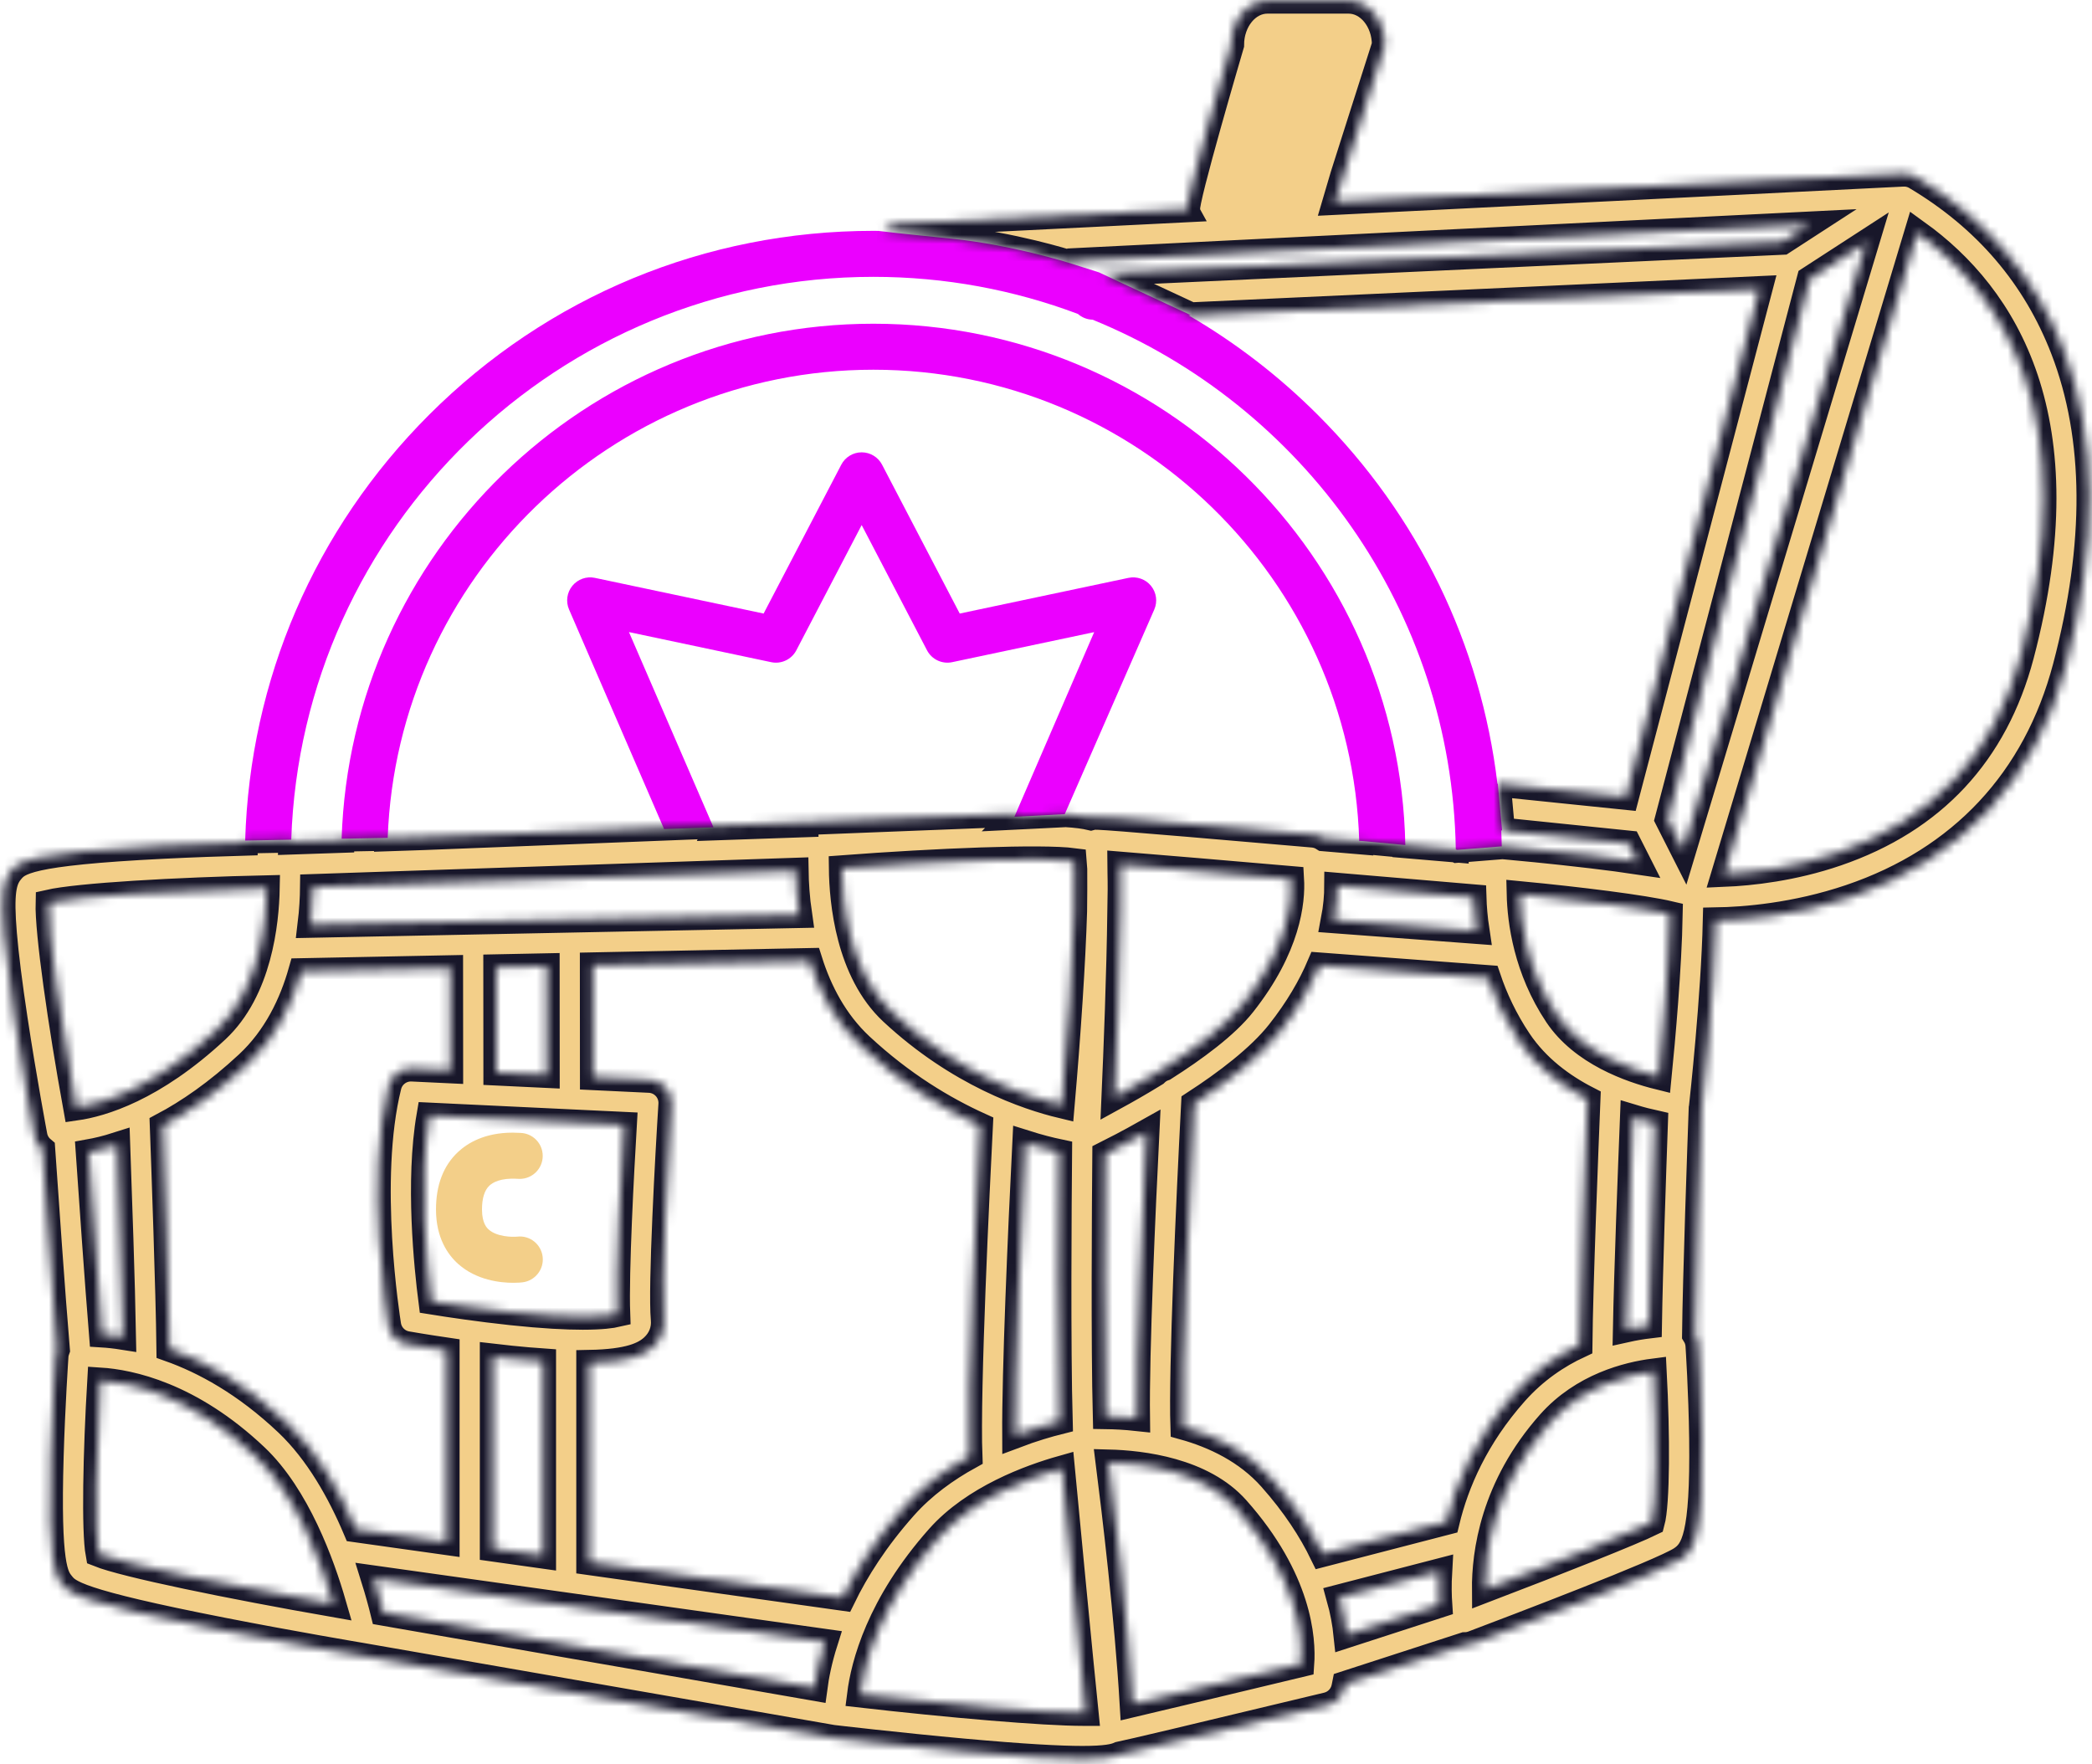 <svg width="236" height="199" viewBox="0 0 236 199" fill="none" xmlns="http://www.w3.org/2000/svg">
<g filter="url(#filter0_d)">
<path d="M48.391 46.808C35.501 59.699 28.188 76.68 27.658 94.824L32.856 94.726C34.031 59.514 63.036 31.23 98.529 31.23C106.643 31.23 114.416 32.712 121.597 35.413C122.042 35.808 122.622 36.05 123.255 36.063C146.94 45.717 163.769 68.804 164.23 95.81L164.37 95.88L169.508 95.469C169.476 95.466 169.444 95.463 169.416 95.461C169.404 94.864 169.384 94.269 169.358 93.674L169.451 93.684L168.973 88.418L168.926 88.413C167.054 72.704 160.026 58.168 148.667 46.808C144.248 42.39 139.347 38.632 134.086 35.572L134.352 35.56L124.005 30.74C123.968 30.726 123.931 30.713 123.894 30.699L120.548 29.638C120.548 29.638 114.094 27.6 107.3 26.92C100.937 26.284 99.27 26.072 99.084 26.047C98.899 26.045 98.714 26.041 98.529 26.041C79.59 26.041 61.784 33.416 48.391 46.808Z" fill="#EB00FF"/>
</g>
<g filter="url(#filter1_d)">
<path d="M94.906 52.421L86.144 69.214L67.114 65.189C66.165 64.988 65.183 65.334 64.569 66.085C63.954 66.836 63.81 67.867 64.196 68.758L74.916 93.525L80.49 93.337L70.953 71.305L86.997 74.699C88.136 74.94 89.296 74.393 89.834 73.361L97.206 59.231L104.578 73.361C105.117 74.393 106.275 74.938 107.415 74.699L123.435 71.31L114.433 92.143L120.115 91.846L130.212 68.768C130.602 67.876 130.461 66.843 129.847 66.089C129.233 65.335 128.25 64.989 127.298 65.189L108.268 69.214L99.507 52.421C99.059 51.565 98.173 51.027 97.206 51.027C96.239 51.027 95.353 51.565 94.906 52.421Z" fill="#EB00FF"/>
</g>
<g filter="url(#filter2_d)">
<path d="M38.539 94.617L43.736 94.519C44.804 65.217 68.971 41.708 98.528 41.708C128.205 41.708 152.449 65.406 153.335 94.872L153.499 94.86L158.536 95.332C157.889 62.791 131.221 36.519 98.528 36.519C66.076 36.519 39.559 62.408 38.539 94.617Z" fill="#EB00FF"/>
</g>
<path d="M51.656 129.968C50.016 131.511 49.185 133.689 49.185 136.441C49.185 139.68 50.551 141.574 51.698 142.594C53.76 144.428 56.445 144.712 57.909 144.712C58.443 144.712 58.815 144.674 58.934 144.66C60.357 144.492 61.384 143.202 61.217 141.779C61.05 140.356 59.77 139.337 58.346 139.504C57.804 139.561 56.049 139.531 55.135 138.705C54.946 138.536 54.374 138.019 54.374 136.441C54.374 135.177 54.656 134.271 55.212 133.748C55.57 133.411 56.453 132.863 58.348 132.979C58.483 132.988 58.578 132.99 58.63 132.99C60.063 132.99 61.225 131.829 61.225 130.396C61.225 128.987 60.104 127.842 58.705 127.802L58.665 127.799C58.379 127.781 58.101 127.773 57.833 127.773C54.681 127.773 52.746 128.943 51.656 129.968ZM58.63 127.801H58.633C58.647 127.801 58.665 127.801 58.685 127.802C58.667 127.801 58.649 127.801 58.63 127.801Z" fill="#F3CF89"/>
<path d="M92.195 92.942L80.931 93.322L80.924 93.337L92.287 92.943C92.262 92.943 92.238 92.941 92.213 92.941C92.207 92.941 92.201 92.941 92.195 92.942Z" fill="url(#paint0_linear)"/>
<mask id="path-6-inside-1" fill="white">
<path d="M142.969 0.084C140.727 0.084 138.892 2.326 138.892 5.066C138.892 5.066 133.635 22.914 133.946 23.617L129.208 23.854L101.422 25.238C100.724 25.272 100.105 25.582 99.661 26.055C99.469 26.052 99.276 26.05 99.084 26.047C99.27 26.072 100.937 26.284 107.3 26.92C114.094 27.6 120.548 29.638 120.548 29.638L123.894 30.699C122.761 30.266 121.618 29.859 120.463 29.485L204.114 25.318L201.079 27.285L124.249 30.831C124.167 30.8 124.086 30.771 124.005 30.74L134.351 35.56L198.494 32.599L183.433 89.906L168.972 88.418L169.451 93.684L183.703 95.15L184.738 97.195C183.303 96.981 181.592 96.753 179.541 96.509C175.078 95.977 170.74 95.579 169.508 95.469L164.37 95.88L164.23 95.81C164.23 95.819 164.23 95.828 164.23 95.838L158.537 95.355C158.537 95.348 158.537 95.34 158.537 95.333L153.499 94.861L153.335 94.873C153.336 94.887 153.336 94.9 153.337 94.914L153.074 94.892H153.074L149.307 94.573C148.957 94.346 148.554 94.197 148.121 94.16C123.897 92.063 123.713 92.096 123.267 92.174C123.198 92.186 123.13 92.202 123.064 92.22C122.338 92.044 121.421 91.928 120.244 91.855L114.434 92.143L114.773 91.803L47.817 94.441H47.817L43.733 94.579C43.734 94.559 43.735 94.539 43.736 94.519L38.539 94.618C38.538 94.664 38.535 94.709 38.534 94.755L32.846 94.947C32.848 94.873 32.853 94.8 32.855 94.726L27.658 94.824C27.656 94.907 27.651 94.989 27.649 95.071C25.062 95.145 21.744 95.258 18.401 95.425C2.941 96.197 2.058 97.281 1.204 98.331C0.416 99.299 0.063 100.704 0.455 105.347C0.66 107.782 1.065 111.009 1.658 114.939C2.661 121.581 3.879 128.064 3.891 128.128C4.004 128.731 4.326 129.251 4.772 129.627C5.081 134.137 5.942 146.58 6.429 152.26C6.343 152.49 6.287 152.735 6.27 152.991C6.266 153.046 5.894 158.575 5.727 164.281C5.361 176.677 6.288 177.836 6.964 178.681C7.715 179.62 8.566 180.684 25.151 183.931C32.921 185.453 40.593 186.744 40.67 186.757C40.671 186.757 40.672 186.757 40.673 186.757L93.852 196.023C93.875 196.027 93.899 196.029 93.922 196.033C93.945 196.036 93.968 196.041 93.992 196.044C94.064 196.052 101.33 196.91 108.767 197.585C115.484 198.194 119.567 198.41 122.113 198.41C124.721 198.41 125.717 198.184 126.281 197.922C127.977 197.563 133.068 196.363 149.713 192.363C150.631 192.142 151.357 191.44 151.608 190.53C151.622 190.478 151.673 190.282 151.735 189.962L165.235 185.583C165.542 185.582 165.85 185.527 166.144 185.416C171.087 183.548 187.385 177.34 189.611 175.896C191.058 174.958 192.154 173.359 192.008 162.277C191.939 157.003 191.608 151.995 191.594 151.784C191.565 151.344 191.425 150.937 191.206 150.586C191.281 144.088 191.804 129.277 191.958 125.012C191.969 124.955 191.98 124.898 191.986 124.84C192.046 124.299 193.341 112.599 193.55 103.816C196.786 103.763 202.519 103.322 208.729 101.217C221.259 96.969 229.66 87.987 233.024 75.241C236.678 61.396 236.597 49.352 232.786 39.442C229.614 31.196 224.011 24.642 216.13 19.961C216.112 19.95 216.094 19.939 216.077 19.929C215.622 19.671 215.121 19.565 214.633 19.598L213.627 19.648C213.543 19.648 213.459 19.652 213.374 19.66L155.36 22.551L150.582 22.789C150.71 22.306 156.217 5.066 156.217 5.066C156.217 2.326 154.383 0.084 152.141 0.084H142.969ZM216.282 26.257C226.171 33.377 235.049 47.228 228.006 73.917C225.081 84.999 218.089 92.512 207.223 96.247C202.24 97.96 197.515 98.464 194.508 98.591L216.282 26.257ZM188.137 92.421L204.155 31.475L210.537 27.338L189.898 95.899L188.137 92.421ZM80.93 93.323L92.194 92.942C92.225 92.941 92.255 92.944 92.286 92.944L80.923 93.338L80.93 93.323ZM100.642 114.19C95.729 109.615 95.001 101.739 94.957 97.939C105.724 97.126 117.527 96.654 121.142 97.129C121.166 97.39 121.184 97.697 121.198 98.038C121.21 99.481 121.203 101.091 121.181 102.795C121.019 108.395 120.471 116.683 119.774 124.706C115.869 123.77 108.122 121.154 100.642 114.19ZM126.373 102.695C126.418 100.976 126.42 99.602 126.391 98.499C126.389 98.168 126.387 97.841 126.383 97.525C130.627 97.867 138.982 98.579 145.659 99.156C145.808 101.671 145.299 106.847 140.22 113.271C138.282 115.722 134.782 118.301 131.348 120.481C130.966 120.611 130.623 120.828 130.342 121.11C128.682 122.132 127.076 123.048 125.712 123.794C125.941 118.589 126.285 109.858 126.373 102.695ZM35.302 100.057L89.763 98.217C89.784 99.572 89.884 101.309 90.166 103.234L35.018 104.337C35.218 102.695 35.288 101.224 35.302 100.057ZM150.453 103.82C150.739 102.338 150.843 101.023 150.846 99.912L166.233 101.216C166.266 102.303 166.364 103.594 166.583 105.028L150.453 103.82ZM5.468 101.82C8.817 101.051 19.883 100.422 30.102 100.194C30.029 104.077 29.232 111.724 24.42 116.205C17.275 122.858 11.428 124.538 8.58 124.948C6.868 115.51 5.373 105.14 5.468 101.82ZM175.657 114.518C172.185 109.336 171.495 103.908 171.423 100.855C178.234 101.505 185.408 102.41 188.374 103.107C188.262 109.238 187.535 117.287 187.119 121.47C183.907 120.676 178.503 118.765 175.657 114.518ZM66.464 176.229V153.736C70.997 153.653 72.687 152.827 73.653 151.94C74.546 151.118 74.98 150.017 74.873 148.837C74.539 145.166 75.377 130.083 75.729 124.582C75.772 123.888 75.536 123.205 75.073 122.687C74.609 122.168 73.957 121.858 73.262 121.825L66.878 121.521L66.869 108.891L91.333 108.402C92.405 111.801 94.183 115.266 97.106 117.988C101.75 122.312 106.485 125.136 110.557 126.98C110.217 133.643 109.082 156.9 109.374 164.29C106.762 165.728 104.156 167.59 102.03 169.981C98.809 173.603 96.594 177.101 95.063 180.249L66.464 176.229ZM143.388 166.756C140.658 163.684 137.006 161.94 133.486 160.961C133.269 154.592 134.123 135.454 134.697 124.491C138.35 122.119 142.071 119.296 144.291 116.489C146.419 113.797 147.879 111.243 148.874 108.906L167.867 110.328C168.635 112.609 169.748 115.021 171.346 117.406C173.375 120.435 176.248 122.54 179.094 123.999C178.886 129.103 178.253 145.047 178.188 151.741C175.718 152.887 173.17 154.581 170.945 157.084C166.487 162.099 164.261 167.266 163.199 171.687L149.21 175.314C147.912 172.639 146.048 169.749 143.388 166.756ZM55.985 121.002L55.976 109.109L61.68 108.994L61.688 121.274L55.985 121.002ZM40.142 172.53C38.374 168.345 35.855 163.819 32.406 160.551C27.654 156.049 23.012 153.54 19.101 152.154C19.026 145.644 18.515 131.419 18.352 126.984C21.231 125.46 24.483 123.237 27.956 120.003C31.129 117.049 32.952 113.219 33.988 109.548L50.787 109.213L50.795 120.755L46.481 120.55C45.245 120.491 44.14 121.312 43.84 122.513C41.191 133.11 43.689 148.825 43.796 149.488C43.973 150.577 44.819 151.435 45.904 151.627C46.033 151.65 47.807 151.963 50.394 152.342V173.971L40.142 172.53ZM57.678 148.042C54.091 147.66 50.676 147.148 48.662 146.825C48.152 142.864 47.168 133.262 48.444 125.839L70.389 126.884C70.083 132.081 69.466 143.493 69.641 148.243C69.034 148.385 67.867 148.552 65.736 148.552C63.875 148.552 61.279 148.425 57.678 148.042ZM184.205 126.045C185.136 126.327 185.983 126.54 186.705 126.7C186.512 132.119 186.128 143.367 186.03 149.534C185.256 149.627 184.368 149.77 183.404 149.985C183.527 143.487 183.975 131.805 184.205 126.045ZM124.731 159.765C124.518 151.561 124.625 136.125 124.677 130.202C125.56 129.76 127.261 128.89 129.338 127.721C128.927 136.025 128.174 152.548 128.277 159.981C126.942 159.836 125.732 159.779 124.731 159.765ZM115.652 128.942C117.169 129.423 118.473 129.749 119.488 129.963C119.435 135.868 119.32 151.913 119.557 160.342C118.273 160.664 116.502 161.175 114.511 161.93C114.471 154.711 115.136 139.235 115.652 128.942ZM11.494 150.549C11.026 144.816 10.315 134.589 9.998 129.975C10.934 129.809 12.021 129.553 13.238 129.163C13.428 134.455 13.786 144.842 13.891 150.817C12.996 150.675 12.192 150.592 11.494 150.549ZM55.583 174.7V153.029C56.257 153.108 56.944 153.184 57.639 153.255C58.961 153.391 60.166 153.494 61.275 153.571V175.5L55.583 174.7ZM174.824 160.532C178.553 156.336 183.64 155.078 186.569 154.704C186.945 161.898 186.942 169.606 186.345 171.779C184.126 172.87 175.824 176.169 167.504 179.347C167.467 175.254 168.434 167.72 174.824 160.532ZM11.109 175.304C10.636 172.715 10.815 163.877 11.297 155.724C14.62 155.939 21.451 157.322 28.837 164.319C33.522 168.758 36.294 176.409 37.611 180.967C25.927 178.923 14.065 176.493 11.109 175.304ZM125.051 164.969C128.835 165.066 135.668 165.882 139.51 170.204C146.561 178.137 147.011 184.885 146.807 187.723C140.297 189.287 132.066 191.255 127.768 192.266C127.198 182.531 125.744 170.426 125.051 164.969ZM97.011 191.17C97.427 187.86 99.129 181.056 105.908 173.428C109.863 168.979 116.198 166.669 119.803 165.653C120.412 172.062 121.834 186.974 122.477 193.242C122.411 193.242 122.344 193.242 122.274 193.242C117.693 193.242 107.092 192.318 97.011 191.17ZM151.074 180.193L162.367 177.264C162.279 178.756 162.309 180.041 162.379 181.054L151.892 184.455C151.762 183.186 151.511 181.754 151.074 180.193ZM43.25 181.939C43.008 180.952 42.65 179.611 42.162 178.054L93.07 185.21C92.419 187.262 92.07 189.033 91.888 190.414L43.25 181.939Z"/>
</mask>
<path d="M142.969 0.084C140.727 0.084 138.892 2.326 138.892 5.066C138.892 5.066 133.635 22.914 133.946 23.617L129.208 23.854L101.422 25.238C100.724 25.272 100.105 25.582 99.661 26.055C99.469 26.052 99.276 26.05 99.084 26.047C99.27 26.072 100.937 26.284 107.3 26.92C114.094 27.6 120.548 29.638 120.548 29.638L123.894 30.699C122.761 30.266 121.618 29.859 120.463 29.485L204.114 25.318L201.079 27.285L124.249 30.831C124.167 30.8 124.086 30.771 124.005 30.74L134.351 35.56L198.494 32.599L183.433 89.906L168.972 88.418L169.451 93.684L183.703 95.15L184.738 97.195C183.303 96.981 181.592 96.753 179.541 96.509C175.078 95.977 170.74 95.579 169.508 95.469L164.37 95.88L164.23 95.81C164.23 95.819 164.23 95.828 164.23 95.838L158.537 95.355C158.537 95.348 158.537 95.34 158.537 95.333L153.499 94.861L153.335 94.873C153.336 94.887 153.336 94.9 153.337 94.914L153.074 94.892H153.074L149.307 94.573C148.957 94.346 148.554 94.197 148.121 94.16C123.897 92.063 123.713 92.096 123.267 92.174C123.198 92.186 123.13 92.202 123.064 92.22C122.338 92.044 121.421 91.928 120.244 91.855L114.434 92.143L114.773 91.803L47.817 94.441H47.817L43.733 94.579C43.734 94.559 43.735 94.539 43.736 94.519L38.539 94.618C38.538 94.664 38.535 94.709 38.534 94.755L32.846 94.947C32.848 94.873 32.853 94.8 32.855 94.726L27.658 94.824C27.656 94.907 27.651 94.989 27.649 95.071C25.062 95.145 21.744 95.258 18.401 95.425C2.941 96.197 2.058 97.281 1.204 98.331C0.416 99.299 0.063 100.704 0.455 105.347C0.66 107.782 1.065 111.009 1.658 114.939C2.661 121.581 3.879 128.064 3.891 128.128C4.004 128.731 4.326 129.251 4.772 129.627C5.081 134.137 5.942 146.58 6.429 152.26C6.343 152.49 6.287 152.735 6.27 152.991C6.266 153.046 5.894 158.575 5.727 164.281C5.361 176.677 6.288 177.836 6.964 178.681C7.715 179.62 8.566 180.684 25.151 183.931C32.921 185.453 40.593 186.744 40.67 186.757C40.671 186.757 40.672 186.757 40.673 186.757L93.852 196.023C93.875 196.027 93.899 196.029 93.922 196.033C93.945 196.036 93.968 196.041 93.992 196.044C94.064 196.052 101.33 196.91 108.767 197.585C115.484 198.194 119.567 198.41 122.113 198.41C124.721 198.41 125.717 198.184 126.281 197.922C127.977 197.563 133.068 196.363 149.713 192.363C150.631 192.142 151.357 191.44 151.608 190.53C151.622 190.478 151.673 190.282 151.735 189.962L165.235 185.583C165.542 185.582 165.85 185.527 166.144 185.416C171.087 183.548 187.385 177.34 189.611 175.896C191.058 174.958 192.154 173.359 192.008 162.277C191.939 157.003 191.608 151.995 191.594 151.784C191.565 151.344 191.425 150.937 191.206 150.586C191.281 144.088 191.804 129.277 191.958 125.012C191.969 124.955 191.98 124.898 191.986 124.84C192.046 124.299 193.341 112.599 193.55 103.816C196.786 103.763 202.519 103.322 208.729 101.217C221.259 96.969 229.66 87.987 233.024 75.241C236.678 61.396 236.597 49.352 232.786 39.442C229.614 31.196 224.011 24.642 216.13 19.961C216.112 19.95 216.094 19.939 216.077 19.929C215.622 19.671 215.121 19.565 214.633 19.598L213.627 19.648C213.543 19.648 213.459 19.652 213.374 19.66L155.36 22.551L150.582 22.789C150.71 22.306 156.217 5.066 156.217 5.066C156.217 2.326 154.383 0.084 152.141 0.084H142.969ZM216.282 26.257C226.171 33.377 235.049 47.228 228.006 73.917C225.081 84.999 218.089 92.512 207.223 96.247C202.24 97.96 197.515 98.464 194.508 98.591L216.282 26.257ZM188.137 92.421L204.155 31.475L210.537 27.338L189.898 95.899L188.137 92.421ZM80.93 93.323L92.194 92.942C92.225 92.941 92.255 92.944 92.286 92.944L80.923 93.338L80.93 93.323ZM100.642 114.19C95.729 109.615 95.001 101.739 94.957 97.939C105.724 97.126 117.527 96.654 121.142 97.129C121.166 97.39 121.184 97.697 121.198 98.038C121.21 99.481 121.203 101.091 121.181 102.795C121.019 108.395 120.471 116.683 119.774 124.706C115.869 123.77 108.122 121.154 100.642 114.19ZM126.373 102.695C126.418 100.976 126.42 99.602 126.391 98.499C126.389 98.168 126.387 97.841 126.383 97.525C130.627 97.867 138.982 98.579 145.659 99.156C145.808 101.671 145.299 106.847 140.22 113.271C138.282 115.722 134.782 118.301 131.348 120.481C130.966 120.611 130.623 120.828 130.342 121.11C128.682 122.132 127.076 123.048 125.712 123.794C125.941 118.589 126.285 109.858 126.373 102.695ZM35.302 100.057L89.763 98.217C89.784 99.572 89.884 101.309 90.166 103.234L35.018 104.337C35.218 102.695 35.288 101.224 35.302 100.057ZM150.453 103.82C150.739 102.338 150.843 101.023 150.846 99.912L166.233 101.216C166.266 102.303 166.364 103.594 166.583 105.028L150.453 103.82ZM5.468 101.82C8.817 101.051 19.883 100.422 30.102 100.194C30.029 104.077 29.232 111.724 24.42 116.205C17.275 122.858 11.428 124.538 8.58 124.948C6.868 115.51 5.373 105.14 5.468 101.82ZM175.657 114.518C172.185 109.336 171.495 103.908 171.423 100.855C178.234 101.505 185.408 102.41 188.374 103.107C188.262 109.238 187.535 117.287 187.119 121.47C183.907 120.676 178.503 118.765 175.657 114.518ZM66.464 176.229V153.736C70.997 153.653 72.687 152.827 73.653 151.94C74.546 151.118 74.98 150.017 74.873 148.837C74.539 145.166 75.377 130.083 75.729 124.582C75.772 123.888 75.536 123.205 75.073 122.687C74.609 122.168 73.957 121.858 73.262 121.825L66.878 121.521L66.869 108.891L91.333 108.402C92.405 111.801 94.183 115.266 97.106 117.988C101.75 122.312 106.485 125.136 110.557 126.98C110.217 133.643 109.082 156.9 109.374 164.29C106.762 165.728 104.156 167.59 102.03 169.981C98.809 173.603 96.594 177.101 95.063 180.249L66.464 176.229ZM143.388 166.756C140.658 163.684 137.006 161.94 133.486 160.961C133.269 154.592 134.123 135.454 134.697 124.491C138.35 122.119 142.071 119.296 144.291 116.489C146.419 113.797 147.879 111.243 148.874 108.906L167.867 110.328C168.635 112.609 169.748 115.021 171.346 117.406C173.375 120.435 176.248 122.54 179.094 123.999C178.886 129.103 178.253 145.047 178.188 151.741C175.718 152.887 173.17 154.581 170.945 157.084C166.487 162.099 164.261 167.266 163.199 171.687L149.21 175.314C147.912 172.639 146.048 169.749 143.388 166.756ZM55.985 121.002L55.976 109.109L61.68 108.994L61.688 121.274L55.985 121.002ZM40.142 172.53C38.374 168.345 35.855 163.819 32.406 160.551C27.654 156.049 23.012 153.54 19.101 152.154C19.026 145.644 18.515 131.419 18.352 126.984C21.231 125.46 24.483 123.237 27.956 120.003C31.129 117.049 32.952 113.219 33.988 109.548L50.787 109.213L50.795 120.755L46.481 120.55C45.245 120.491 44.14 121.312 43.84 122.513C41.191 133.11 43.689 148.825 43.796 149.488C43.973 150.577 44.819 151.435 45.904 151.627C46.033 151.65 47.807 151.963 50.394 152.342V173.971L40.142 172.53ZM57.678 148.042C54.091 147.66 50.676 147.148 48.662 146.825C48.152 142.864 47.168 133.262 48.444 125.839L70.389 126.884C70.083 132.081 69.466 143.493 69.641 148.243C69.034 148.385 67.867 148.552 65.736 148.552C63.875 148.552 61.279 148.425 57.678 148.042ZM184.205 126.045C185.136 126.327 185.983 126.54 186.705 126.7C186.512 132.119 186.128 143.367 186.03 149.534C185.256 149.627 184.368 149.77 183.404 149.985C183.527 143.487 183.975 131.805 184.205 126.045ZM124.731 159.765C124.518 151.561 124.625 136.125 124.677 130.202C125.56 129.76 127.261 128.89 129.338 127.721C128.927 136.025 128.174 152.548 128.277 159.981C126.942 159.836 125.732 159.779 124.731 159.765ZM115.652 128.942C117.169 129.423 118.473 129.749 119.488 129.963C119.435 135.868 119.32 151.913 119.557 160.342C118.273 160.664 116.502 161.175 114.511 161.93C114.471 154.711 115.136 139.235 115.652 128.942ZM11.494 150.549C11.026 144.816 10.315 134.589 9.998 129.975C10.934 129.809 12.021 129.553 13.238 129.163C13.428 134.455 13.786 144.842 13.891 150.817C12.996 150.675 12.192 150.592 11.494 150.549ZM55.583 174.7V153.029C56.257 153.108 56.944 153.184 57.639 153.255C58.961 153.391 60.166 153.494 61.275 153.571V175.5L55.583 174.7ZM174.824 160.532C178.553 156.336 183.64 155.078 186.569 154.704C186.945 161.898 186.942 169.606 186.345 171.779C184.126 172.87 175.824 176.169 167.504 179.347C167.467 175.254 168.434 167.72 174.824 160.532ZM11.109 175.304C10.636 172.715 10.815 163.877 11.297 155.724C14.62 155.939 21.451 157.322 28.837 164.319C33.522 168.758 36.294 176.409 37.611 180.967C25.927 178.923 14.065 176.493 11.109 175.304ZM125.051 164.969C128.835 165.066 135.668 165.882 139.51 170.204C146.561 178.137 147.011 184.885 146.807 187.723C140.297 189.287 132.066 191.255 127.768 192.266C127.198 182.531 125.744 170.426 125.051 164.969ZM97.011 191.17C97.427 187.86 99.129 181.056 105.908 173.428C109.863 168.979 116.198 166.669 119.803 165.653C120.412 172.062 121.834 186.974 122.477 193.242C122.411 193.242 122.344 193.242 122.274 193.242C117.693 193.242 107.092 192.318 97.011 191.17ZM151.074 180.193L162.367 177.264C162.279 178.756 162.309 180.041 162.379 181.054L151.892 184.455C151.762 183.186 151.511 181.754 151.074 180.193ZM43.25 181.939C43.008 180.952 42.65 179.611 42.162 178.054L93.07 185.21C92.419 187.262 92.07 189.033 91.888 190.414L43.25 181.939Z" fill="#F3CF89" stroke="#18172A" stroke-width="2.907" mask="url(#path-6-inside-1)"/>
<defs>
<filter id="filter0_d" x="17.97" y="16.352" width="161.227" height="89.216" filterUnits="userSpaceOnUse" color-interpolation-filters="sRGB">
<feFlood flood-opacity="0" result="BackgroundImageFix"/>
<feColorMatrix in="SourceAlpha" type="matrix" values="0 0 0 0 0 0 0 0 0 0 0 0 0 0 0 0 0 0 127 0" result="hardAlpha"/>
<feOffset/>
<feGaussianBlur stdDeviation="4.844"/>
<feColorMatrix type="matrix" values="0 0 0 0 0.922 0 0 0 0 0 0 0 0 0 1 0 0 0 1 0"/>
<feBlend mode="normal" in2="BackgroundImageFix" result="effect1_dropShadow"/>
<feBlend mode="normal" in="SourceGraphic" in2="effect1_dropShadow" result="shape"/>
</filter>
<filter id="filter1_d" x="54.294" y="41.339" width="85.824" height="61.875" filterUnits="userSpaceOnUse" color-interpolation-filters="sRGB">
<feFlood flood-opacity="0" result="BackgroundImageFix"/>
<feColorMatrix in="SourceAlpha" type="matrix" values="0 0 0 0 0 0 0 0 0 0 0 0 0 0 0 0 0 0 127 0" result="hardAlpha"/>
<feOffset/>
<feGaussianBlur stdDeviation="4.844"/>
<feColorMatrix type="matrix" values="0 0 0 0 0.922 0 0 0 0 0 0 0 0 0 1 0 0 0 1 0"/>
<feBlend mode="normal" in2="BackgroundImageFix" result="effect1_dropShadow"/>
<feBlend mode="normal" in="SourceGraphic" in2="effect1_dropShadow" result="shape"/>
</filter>
<filter id="filter2_d" x="28.851" y="26.83" width="139.374" height="78.191" filterUnits="userSpaceOnUse" color-interpolation-filters="sRGB">
<feFlood flood-opacity="0" result="BackgroundImageFix"/>
<feColorMatrix in="SourceAlpha" type="matrix" values="0 0 0 0 0 0 0 0 0 0 0 0 0 0 0 0 0 0 127 0" result="hardAlpha"/>
<feOffset/>
<feGaussianBlur stdDeviation="4.844"/>
<feColorMatrix type="matrix" values="0 0 0 0 0.922 0 0 0 0 0 0 0 0 0 1 0 0 0 1 0"/>
<feBlend mode="normal" in2="BackgroundImageFix" result="effect1_dropShadow"/>
<feBlend mode="normal" in="SourceGraphic" in2="effect1_dropShadow" result="shape"/>
</filter>
<linearGradient id="paint0_linear" x1="-60.137" y1="52.123" x2="421.12" y2="186.648" gradientUnits="userSpaceOnUse">
<stop stop-color="#301402"/>
<stop offset="0.383" stop-color="#FFE589"/>
<stop offset="1" stop-color="#1D0500"/>
</linearGradient>
</defs>
</svg>

